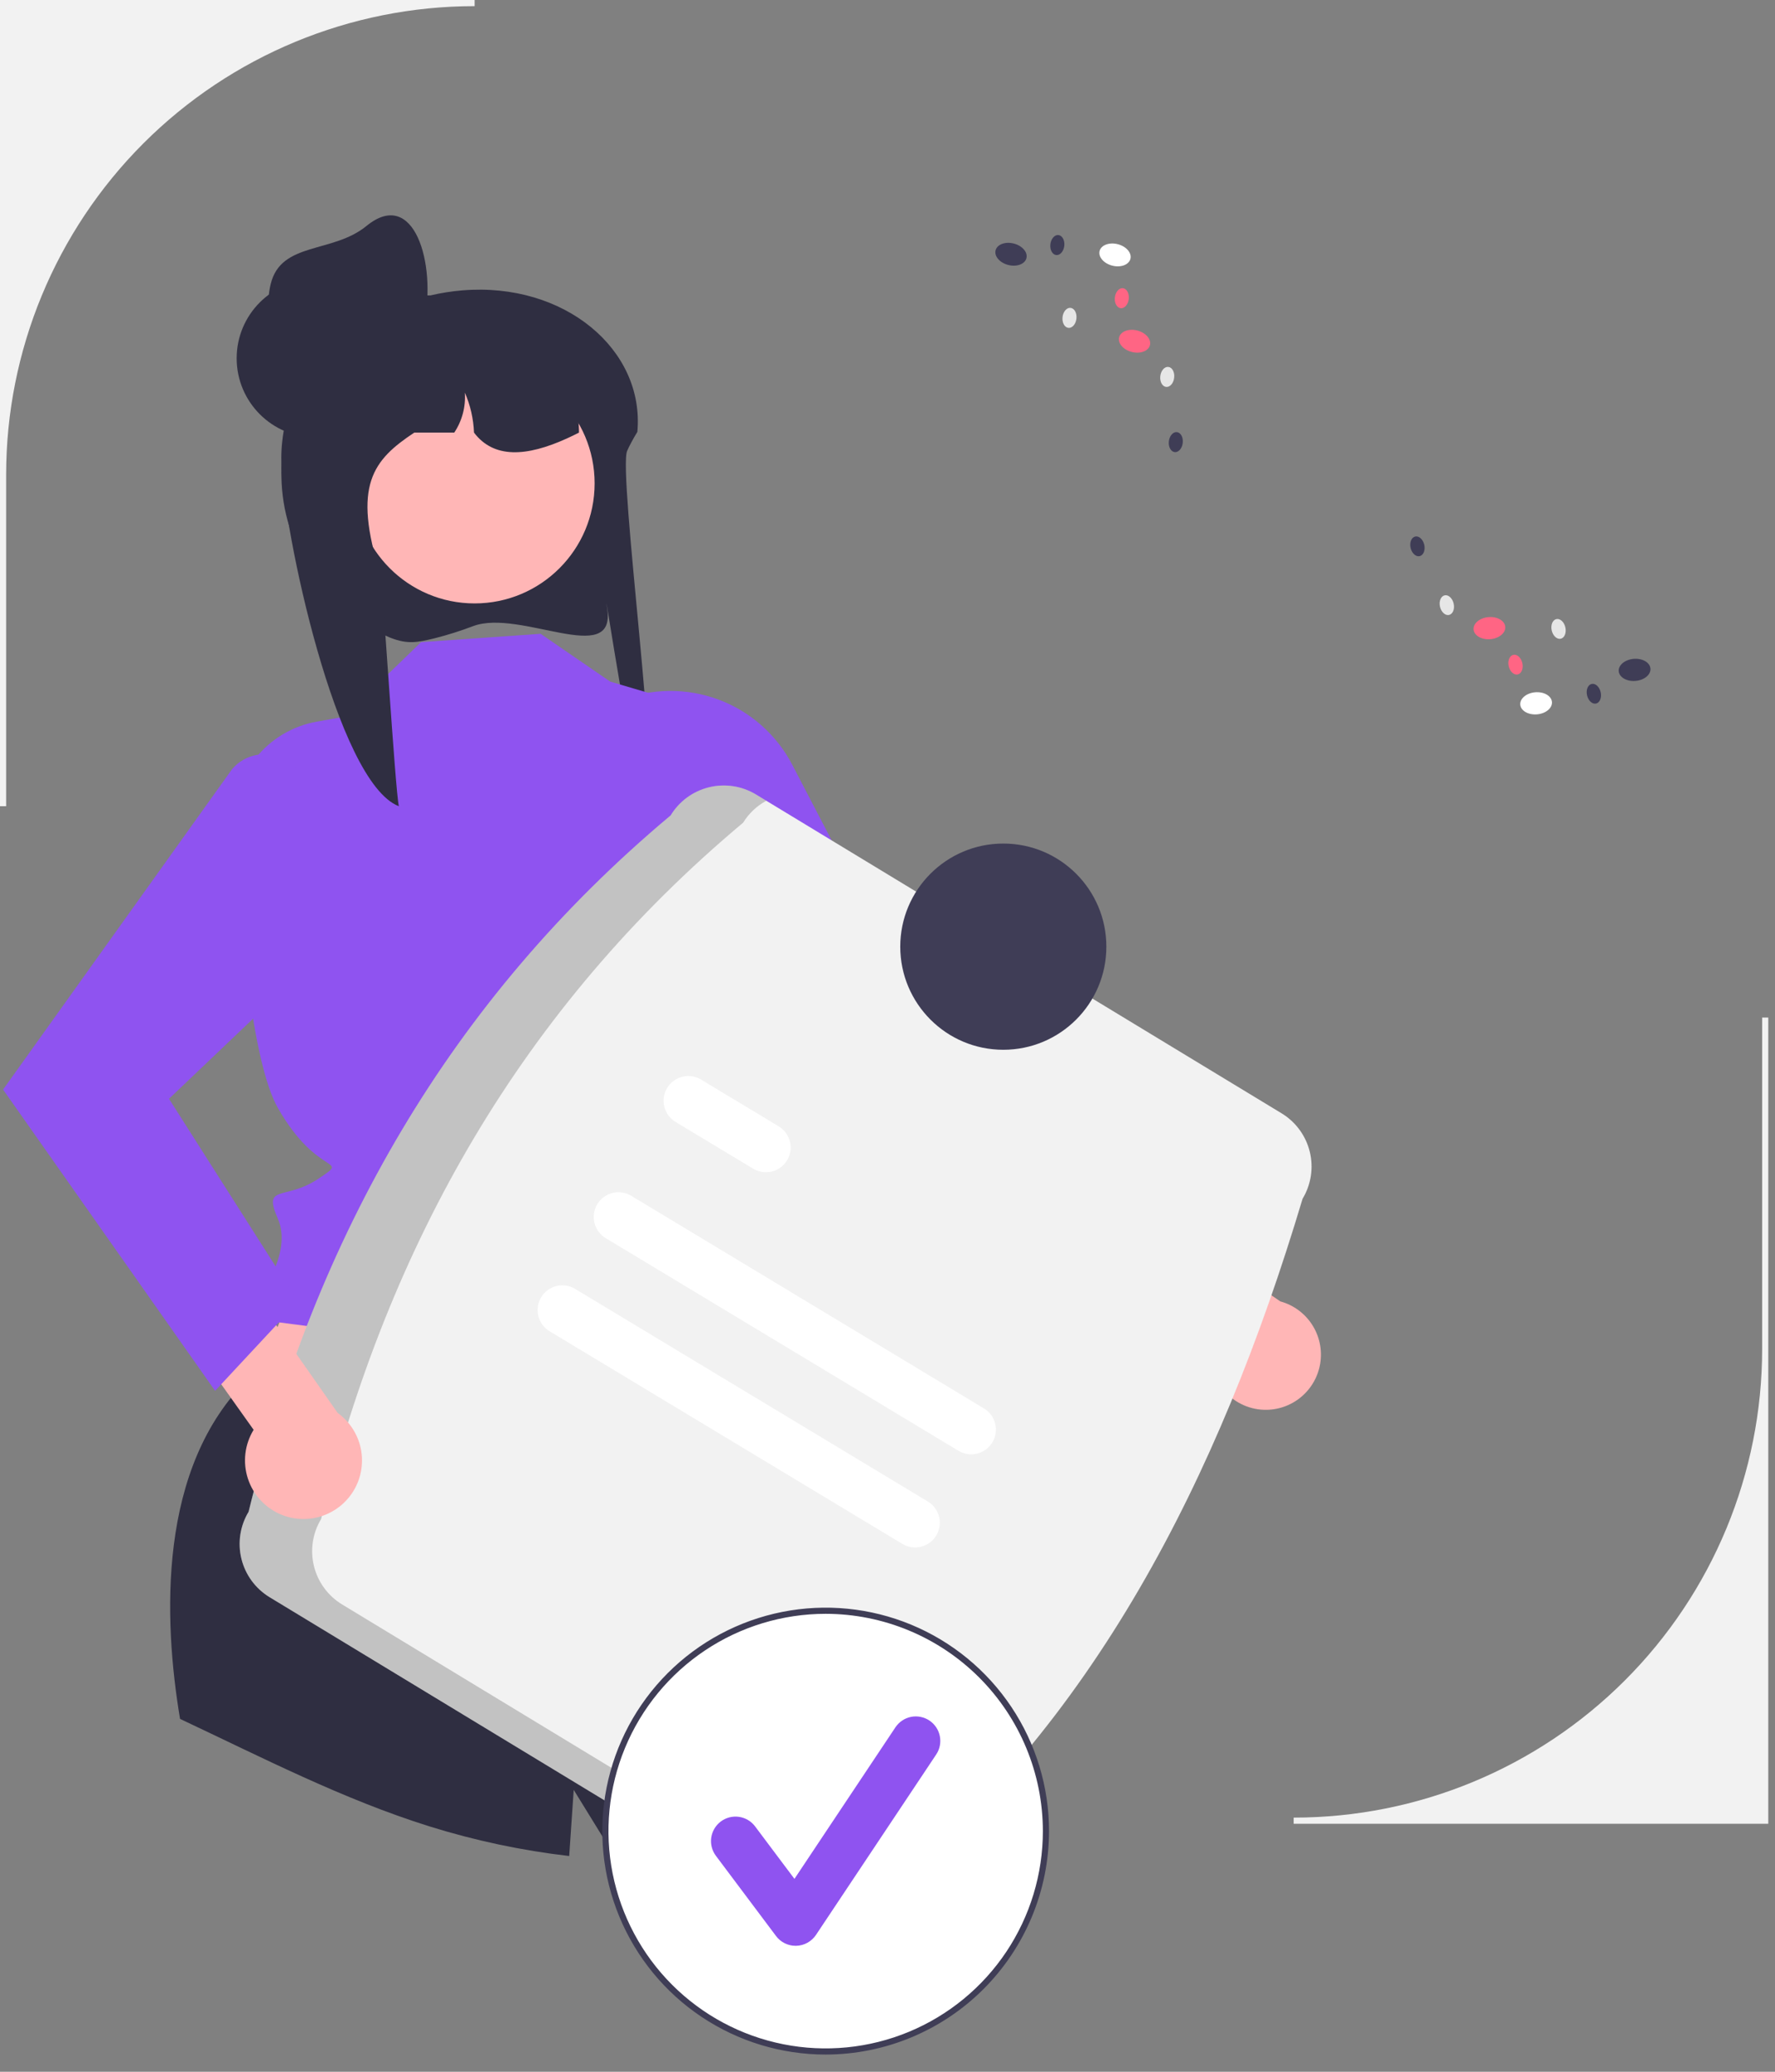 <svg width="96" height="112" viewBox="0 0 96 112" fill="none" xmlns="http://www.w3.org/2000/svg">
<rect x="0" y="0" width="96" height="112" fill="#808080" stroke="none"/>
<g clip-path="url(#clip0_4462_32746)">
<path d="M95.637 98.594H69.968V98.261C76.688 98.261 83.132 95.592 87.884 90.84C92.635 86.089 95.305 79.644 95.305 72.924V55.01H95.637V98.594Z" fill="#F2F2F2"/>
<path d="M25.597 33.845C24.915 34.105 24.218 34.325 23.51 34.505C22.575 34.733 22.047 34.838 21.145 34.488C21.113 34.476 21.083 34.464 21.054 34.452C19.344 33.724 17.882 32.516 16.846 30.972C15.81 29.429 15.245 27.618 15.22 25.76C15.216 25.696 15.216 25.629 15.216 25.564C15.215 25.249 15.23 24.934 15.261 24.62C15.3 24.194 15.369 23.77 15.465 23.352L15.456 23.35C14.726 22.603 14.445 21.58 14.538 20.552C14.602 19.855 14.823 19.181 15.185 18.582C15.547 17.983 16.04 17.474 16.627 17.093C17.548 16.514 18.586 16.148 19.665 16.02C19.955 15.987 20.247 15.97 20.539 15.97H23.281C23.847 15.837 24.422 15.746 25.002 15.698H25.006C30.525 15.241 34.877 18.899 34.471 23.35C34.468 23.355 34.464 23.36 34.461 23.365C34.343 23.556 34.239 23.738 34.148 23.911C34.059 24.073 33.984 24.228 33.919 24.375C33.416 25.513 35.809 43.165 34.951 43.433C34.462 43.585 32.493 30.45 32.846 32.948C33.291 36.081 28.139 32.905 25.597 33.845Z" fill="#2F2E41"/>
<path d="M33.91 65.755L41.559 82.052L12.133 79.072L18.276 63.427L33.91 65.755Z" fill="#FFB6B6"/>
<path d="M49.266 98.43C44.148 100.133 38.756 100.855 33.371 100.559L31.029 96.761C31.029 96.761 30.931 98.175 30.785 100.337C28.221 100.04 25.692 99.504 23.228 98.735C18.556 97.275 14.177 95.011 9.738 92.924C8.839 87.564 8.502 79.299 13.473 74.488L40.228 79.391C40.228 79.391 44.521 82.601 43.372 83.751C42.224 84.9 42.046 84.722 42.801 85.477C43.555 86.231 45.186 87.24 45.202 87.9C45.209 88.157 47.039 92.829 49.266 98.43Z" fill="#2F2E41"/>
<path d="M29.238 34.263L22.774 34.714L18.596 38.752L17.133 39.013C15.817 39.247 14.634 39.956 13.806 41.005C12.979 42.054 12.566 43.37 12.644 44.704C12.945 49.803 13.619 57.422 15.028 59.895C17.212 63.727 19.015 62.525 17.212 63.727C15.408 64.93 14.197 63.985 15.028 65.886C15.859 67.786 13.904 70.224 13.904 70.224L13.126 71.002L13.951 71.34L40.243 74.761C40.243 74.761 37.969 64.54 39.391 62.029C40.813 59.518 44.26 51.928 41.183 48.959L38.175 38.373L33.001 36.847L29.238 34.263Z" fill="#8F53F0"/>
<path d="M68.368 76.214C67.935 76.201 67.51 76.093 67.124 75.899C66.737 75.705 66.396 75.43 66.126 75.091C65.856 74.753 65.663 74.36 65.56 73.94C65.457 73.52 65.446 73.082 65.529 72.657L53.196 64.305L54.668 60.326L69.243 70.353C69.948 70.545 70.557 70.989 70.957 71.601C71.356 72.213 71.517 72.95 71.409 73.672C71.301 74.395 70.932 75.053 70.371 75.521C69.811 75.99 69.098 76.236 68.368 76.214Z" fill="#FFB6B6"/>
<path d="M33.534 37.873L31.742 38.583L41.302 57.254L61.092 70.743L63.945 65.922L48.88 52.91L42.849 41.343C42 39.715 40.578 38.459 38.858 37.819C37.138 37.178 35.241 37.197 33.534 37.873Z" fill="#8F53F0"/>
<path d="M25.669 32.621C29.254 32.621 32.16 29.715 32.16 26.131C32.16 22.546 29.254 19.64 25.669 19.64C22.085 19.64 19.179 22.546 19.179 26.131C19.179 29.715 22.085 32.621 25.669 32.621Z" fill="#FFB6B6"/>
<path d="M31.314 23.386C31.206 23.443 31.099 23.496 30.991 23.548C30.878 23.602 30.765 23.656 30.651 23.707C28.479 24.692 26.709 24.802 25.636 23.386C25.607 22.641 25.439 21.908 25.141 21.224C25.194 21.988 24.993 22.748 24.569 23.386H22.407C20.181 24.864 19.038 26.221 20.584 31.072C20.684 31.391 21.374 42.713 21.571 43.584C18.201 42.291 15.293 28.565 15.22 24.948C15.215 24.889 15.215 24.828 15.215 24.767C15.214 24.478 15.229 24.188 15.261 23.9C15.3 23.507 15.368 23.117 15.465 22.733L15.456 22.732C15.113 22.404 14.851 22.001 14.692 21.554C14.532 21.107 14.479 20.629 14.537 20.158C15.103 19.418 15.802 18.791 16.6 18.309C17.325 17.958 18.081 17.674 18.858 17.462C18.877 17.457 18.894 17.453 18.913 17.448C19.151 17.383 19.394 17.325 19.638 17.274C20.14 17.168 20.647 17.091 21.158 17.044C21.195 17.042 21.231 17.039 21.265 17.039C21.469 17.039 21.669 17.094 21.845 17.198C21.846 17.198 21.846 17.2 21.849 17.2C22.018 17.301 22.158 17.443 22.256 17.614C22.353 17.785 22.405 17.977 22.407 18.174H24.815C24.904 18.174 24.993 18.177 25.081 18.181C28.435 18.315 31.13 19.75 31.303 23.046C31.311 23.16 31.314 23.272 31.314 23.386Z" fill="#2F2E41"/>
<path d="M17.076 23.647C19.438 23.647 21.352 21.732 21.352 19.371C21.352 17.009 19.438 15.095 17.076 15.095C14.714 15.095 12.8 17.009 12.8 19.371C12.8 21.732 14.714 23.647 17.076 23.647Z" fill="#2F2E41"/>
<path d="M22.947 17.393C22.461 19.704 20.064 21.086 17.771 20.521C16.67 20.249 15.722 19.552 15.135 18.581C14.548 17.61 14.371 16.446 14.643 15.345C15.208 13.052 17.991 13.713 19.819 12.217C22.404 10.101 23.602 14.276 22.947 17.393Z" fill="#2F2E41"/>
<path d="M13.445 81.727C17.09 66.865 24.311 54.09 36.271 44.082C36.733 43.32 37.479 42.773 38.345 42.561C39.21 42.349 40.125 42.489 40.887 42.95L69.317 60.188C70.079 60.651 70.626 61.397 70.838 62.262C71.05 63.128 70.91 64.042 70.449 64.805C65.884 80.055 59.047 93.288 47.624 102.45C47.161 103.211 46.415 103.758 45.55 103.97C44.684 104.182 43.77 104.042 43.007 103.581L14.577 86.343C13.816 85.88 13.269 85.134 13.057 84.269C12.845 83.403 12.984 82.489 13.445 81.727Z" fill="#F2F2F2"/>
<path opacity="0.2" d="M18.499 86.735C17.737 86.272 17.191 85.526 16.979 84.661C16.766 83.796 16.906 82.881 17.367 82.119C21.012 67.257 28.233 54.482 40.192 44.474C40.499 43.975 40.931 43.567 41.446 43.289L40.887 42.95C40.124 42.489 39.21 42.349 38.345 42.561C37.479 42.773 36.733 43.32 36.271 44.081C24.311 54.09 17.09 66.864 13.445 81.726C12.984 82.489 12.845 83.403 13.057 84.269C13.269 85.134 13.816 85.88 14.577 86.343L43.007 103.581C43.513 103.885 44.091 104.051 44.681 104.06C45.272 104.069 45.854 103.922 46.37 103.634L18.499 86.735Z" fill="black"/>
<path d="M51.841 78.432L32.757 66.933C32.454 66.75 32.236 66.454 32.15 66.11C32.065 65.766 32.12 65.403 32.303 65.099C32.486 64.796 32.782 64.577 33.126 64.492C33.469 64.406 33.833 64.461 34.137 64.643L53.22 76.142C53.523 76.325 53.74 76.621 53.825 76.965C53.909 77.308 53.854 77.671 53.672 77.975C53.489 78.278 53.194 78.496 52.851 78.582C52.507 78.667 52.144 78.613 51.841 78.432Z" fill="white"/>
<path d="M40.739 63.183L36.54 60.654C36.236 60.472 36.016 60.176 35.93 59.832C35.844 59.489 35.897 59.124 36.079 58.82C36.261 58.516 36.557 58.297 36.901 58.21C37.244 58.124 37.608 58.177 37.913 58.359L37.92 58.364L42.118 60.893C42.421 61.077 42.638 61.373 42.723 61.717C42.808 62.06 42.753 62.423 42.57 62.726C42.388 63.029 42.092 63.248 41.749 63.333C41.406 63.419 41.042 63.365 40.739 63.183Z" fill="white"/>
<path d="M48.807 83.466L29.723 71.967C29.42 71.784 29.201 71.488 29.116 71.144C29.03 70.801 29.085 70.437 29.267 70.133C29.45 69.829 29.745 69.611 30.089 69.525C30.433 69.439 30.797 69.493 31.101 69.675L31.103 69.677L50.187 81.175C50.489 81.359 50.707 81.655 50.791 81.999C50.876 82.342 50.821 82.705 50.638 83.008C50.456 83.311 50.16 83.53 49.817 83.615C49.474 83.701 49.111 83.647 48.807 83.466Z" fill="white"/>
<path d="M54.263 56.751C57.342 56.751 59.837 54.255 59.837 51.177C59.837 48.098 57.342 45.603 54.263 45.603C51.185 45.603 48.69 48.098 48.69 51.177C48.69 54.255 51.185 56.751 54.263 56.751Z" fill="#3F3D56"/>
<path d="M44.656 110.904C51.235 110.904 56.569 105.57 56.569 98.99C56.569 92.41 51.235 87.077 44.656 87.077C38.076 87.077 32.742 92.41 32.742 98.99C32.742 105.57 38.076 110.904 44.656 110.904Z" fill="white"/>
<path d="M44.656 111.07C42.267 111.07 39.931 110.361 37.945 109.034C35.958 107.707 34.41 105.82 33.496 103.613C32.581 101.406 32.342 98.977 32.808 96.634C33.274 94.29 34.425 92.138 36.114 90.448C37.804 88.759 39.956 87.609 42.299 87.142C44.642 86.676 47.071 86.916 49.279 87.83C51.486 88.744 53.373 90.292 54.7 92.279C56.027 94.265 56.736 96.601 56.736 98.99C56.732 102.193 55.458 105.263 53.194 107.528C50.929 109.792 47.859 111.066 44.656 111.07ZM44.656 87.243C42.333 87.243 40.061 87.932 38.129 89.223C36.198 90.513 34.692 92.348 33.803 94.495C32.914 96.641 32.681 99.003 33.134 101.282C33.588 103.561 34.706 105.654 36.349 107.297C37.992 108.94 40.085 110.059 42.364 110.512C44.643 110.965 47.005 110.732 49.151 109.843C51.298 108.954 53.133 107.448 54.424 105.517C55.714 103.585 56.403 101.313 56.403 98.99C56.4 95.876 55.161 92.89 52.959 90.687C50.756 88.485 47.77 87.246 44.656 87.243Z" fill="#3F3D56"/>
<path d="M43.03 105.191C42.824 105.191 42.621 105.143 42.437 105.051C42.253 104.959 42.093 104.825 41.97 104.66L38.72 100.327C38.615 100.188 38.539 100.029 38.496 99.861C38.452 99.692 38.443 99.516 38.467 99.344C38.492 99.171 38.55 99.006 38.639 98.856C38.728 98.706 38.845 98.575 38.984 98.471C39.123 98.366 39.282 98.29 39.451 98.247C39.619 98.204 39.795 98.194 39.967 98.219C40.14 98.244 40.306 98.302 40.455 98.391C40.605 98.48 40.736 98.597 40.84 98.737L42.967 101.572L48.428 93.38C48.525 93.235 48.649 93.111 48.793 93.014C48.938 92.917 49.1 92.849 49.271 92.815C49.441 92.781 49.617 92.781 49.788 92.815C49.959 92.849 50.121 92.916 50.266 93.012C50.41 93.109 50.535 93.233 50.632 93.377C50.729 93.522 50.796 93.684 50.83 93.855C50.864 94.025 50.864 94.201 50.831 94.372C50.797 94.543 50.73 94.705 50.633 94.85L44.133 104.601C44.015 104.777 43.857 104.922 43.672 105.025C43.486 105.128 43.279 105.184 43.067 105.19C43.055 105.19 43.042 105.191 43.03 105.191Z" fill="#8F53F0"/>
<path d="M83.131 38.618C83.604 38.577 83.965 38.277 83.937 37.948C83.909 37.619 83.502 37.385 83.029 37.425C82.556 37.465 82.195 37.765 82.223 38.095C82.251 38.424 82.658 38.658 83.131 38.618Z" fill="white"/>
<path d="M88.457 36.811C88.931 36.77 89.292 36.471 89.263 36.141C89.235 35.812 88.829 35.578 88.355 35.618C87.882 35.659 87.521 35.958 87.549 36.288C87.577 36.617 87.984 36.851 88.457 36.811Z" fill="#3F3D56"/>
<path d="M80.606 34.554C81.079 34.513 81.44 34.214 81.412 33.884C81.384 33.555 80.977 33.321 80.504 33.361C80.03 33.402 79.669 33.702 79.698 34.031C79.726 34.36 80.132 34.594 80.606 34.554Z" fill="#FF6584"/>
<path d="M78.371 33.244C78.575 33.198 78.687 32.924 78.62 32.631C78.554 32.338 78.335 32.138 78.132 32.184C77.928 32.23 77.816 32.505 77.882 32.797C77.949 33.09 78.168 33.291 78.371 33.244Z" fill="#E6E6E6"/>
<path d="M76.781 30.066C76.984 30.019 77.096 29.745 77.03 29.452C76.963 29.159 76.745 28.959 76.541 29.005C76.337 29.051 76.225 29.326 76.292 29.619C76.358 29.911 76.577 30.111 76.781 30.066Z" fill="#3F3D56"/>
<path d="M84.413 34.53C84.617 34.484 84.729 34.209 84.662 33.916C84.596 33.623 84.377 33.423 84.174 33.469C83.97 33.515 83.858 33.79 83.924 34.083C83.991 34.376 84.21 34.576 84.413 34.53Z" fill="#E6E6E6"/>
<path d="M82.086 36.461C82.29 36.415 82.401 36.14 82.335 35.847C82.269 35.555 82.05 35.355 81.847 35.401C81.643 35.447 81.531 35.721 81.597 36.014C81.664 36.307 81.882 36.507 82.086 36.461Z" fill="#FF6584"/>
<path d="M86.323 38.034C86.526 37.988 86.638 37.713 86.572 37.42C86.505 37.128 86.287 36.928 86.083 36.974C85.879 37.02 85.767 37.294 85.834 37.587C85.9 37.88 86.119 38.08 86.323 38.034Z" fill="#3F3D56"/>
<path d="M61.139 13.992C61.22 13.672 60.913 13.317 60.452 13.201C59.992 13.084 59.552 13.249 59.471 13.569C59.39 13.89 59.698 14.244 60.158 14.361C60.619 14.478 61.058 14.313 61.139 13.992Z" fill="white"/>
<path d="M55.514 13.956C55.595 13.636 55.288 13.281 54.827 13.165C54.367 13.048 53.927 13.213 53.846 13.533C53.765 13.854 54.073 14.208 54.533 14.325C54.994 14.442 55.433 14.277 55.514 13.956Z" fill="#3F3D56"/>
<path d="M62.195 18.659C62.276 18.338 61.968 17.984 61.508 17.867C61.047 17.75 60.608 17.916 60.527 18.236C60.446 18.556 60.753 18.911 61.214 19.027C61.674 19.144 62.114 18.979 62.195 18.659Z" fill="#FF6584"/>
<path d="M63.505 20.418C63.539 20.12 63.398 19.859 63.19 19.836C62.982 19.813 62.787 20.036 62.754 20.334C62.72 20.633 62.862 20.894 63.069 20.917C63.277 20.94 63.472 20.717 63.505 20.418Z" fill="#E6E6E6"/>
<path d="M63.968 23.943C64.002 23.645 63.861 23.384 63.653 23.361C63.445 23.337 63.25 23.561 63.217 23.859C63.183 24.157 63.325 24.418 63.532 24.441C63.74 24.465 63.935 24.241 63.968 23.943Z" fill="#3F3D56"/>
<path d="M58.218 17.226C58.252 16.928 58.111 16.667 57.903 16.644C57.695 16.62 57.5 16.844 57.467 17.142C57.433 17.44 57.575 17.701 57.782 17.724C57.99 17.748 58.185 17.524 58.218 17.226Z" fill="#E6E6E6"/>
<path d="M61.048 16.163C61.082 15.864 60.941 15.604 60.733 15.58C60.525 15.557 60.33 15.78 60.297 16.079C60.263 16.377 60.405 16.638 60.612 16.661C60.82 16.684 61.015 16.461 61.048 16.163Z" fill="#FF6584"/>
<path d="M57.561 13.29C57.595 12.991 57.453 12.731 57.246 12.707C57.038 12.684 56.843 12.907 56.809 13.206C56.776 13.504 56.917 13.765 57.125 13.788C57.333 13.811 57.528 13.588 57.561 13.29Z" fill="#3F3D56"/>
<path d="M0.332 43.584H0V0H25.669V0.332C18.95 0.332 12.505 3.002 7.753 7.753C3.002 12.505 0.332 18.95 0.332 25.669V43.584Z" fill="#F2F2F2"/>
<path d="M15.218 81.884C14.793 81.71 14.412 81.446 14.099 81.109C13.786 80.773 13.55 80.373 13.408 79.937C13.265 79.501 13.219 79.038 13.272 78.582C13.325 78.126 13.477 77.688 13.717 77.296L4.559 64.422L7.497 61.014L18.262 76.383C18.891 76.836 19.332 77.503 19.502 78.26C19.672 79.016 19.558 79.808 19.183 80.486C18.808 81.164 18.197 81.68 17.466 81.938C16.736 82.196 15.936 82.177 15.218 81.884Z" fill="#FFB6B6"/>
<path d="M15.429 41.088C14.965 40.816 14.42 40.717 13.89 40.81C13.361 40.904 12.882 41.182 12.54 41.597L0.166 58.902L11.633 75.189L16.121 70.37L9.14 59.401L18.417 50.569C19.179 48.898 19.296 47.005 18.744 45.254C18.192 43.504 17.011 42.019 15.429 41.088Z" fill="#8F53F0"/>
</g>
<defs>
<clipPath id="clip0_4462_32746">
<rect width="95.637" height="111.07" fill="white"/>
</clipPath>
</defs>
</svg>
